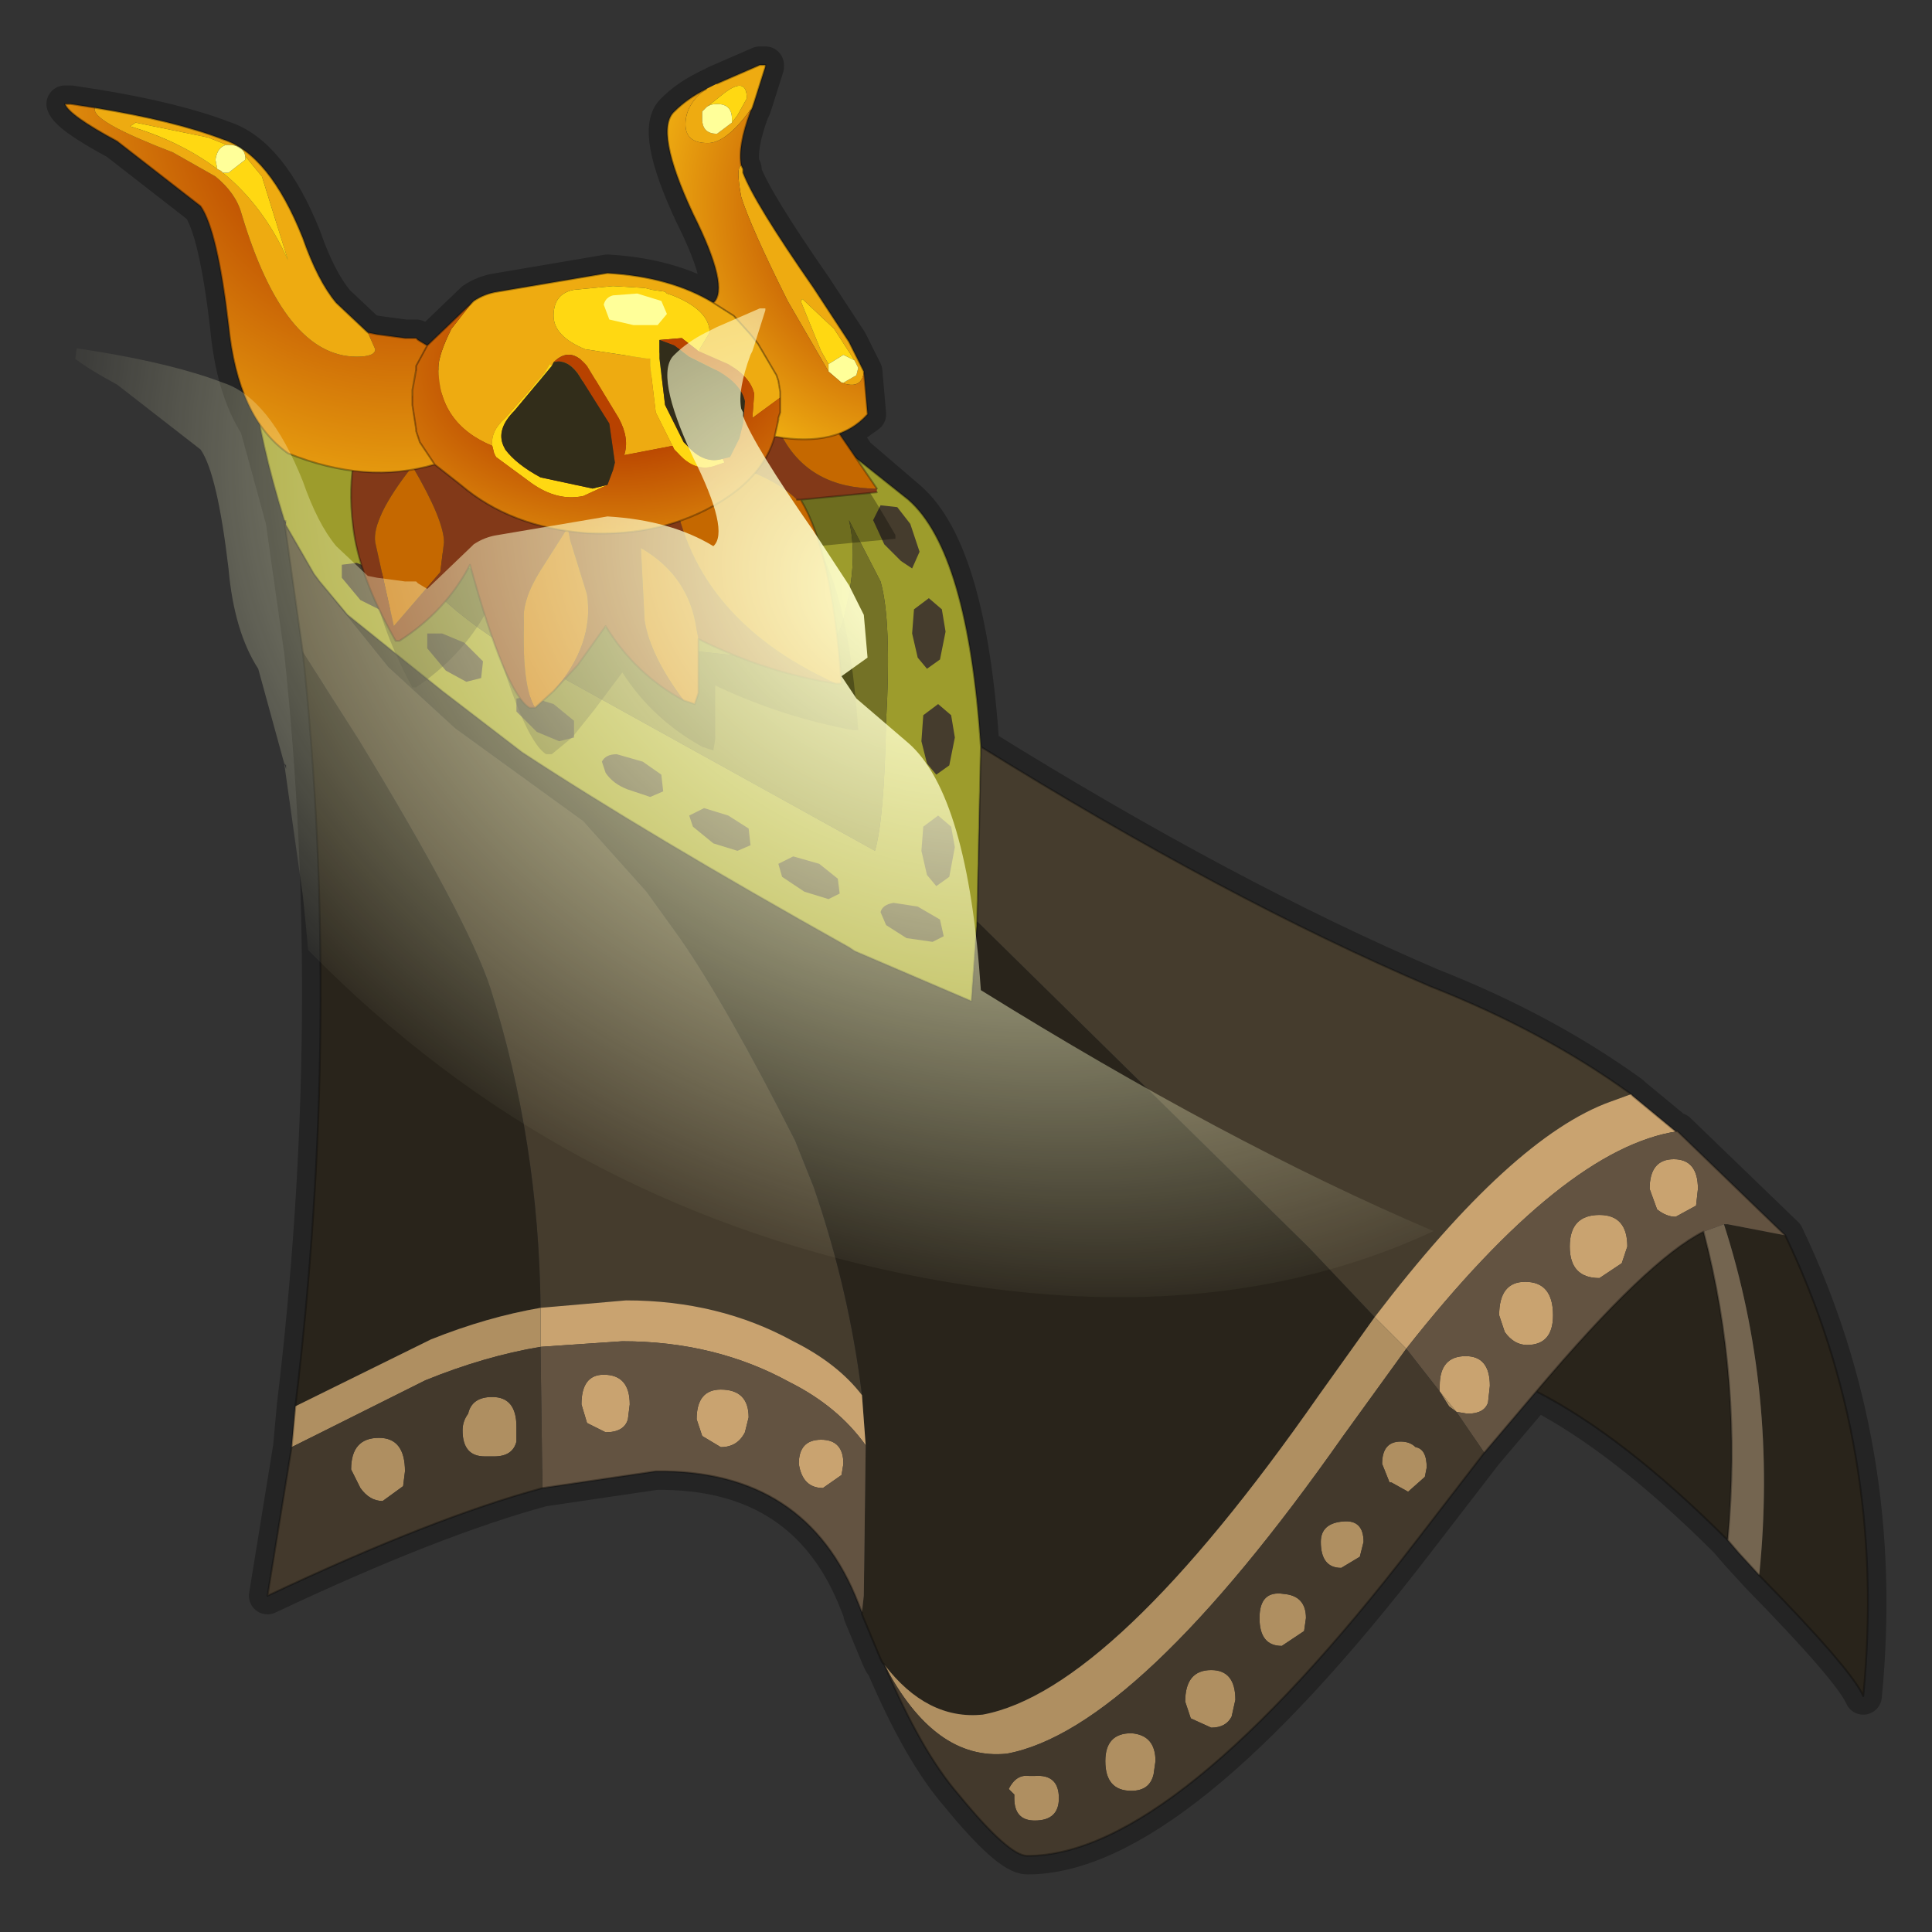 <?xml version="1.0" encoding="UTF-8" standalone="no"?>
<svg xmlns:xlink="http://www.w3.org/1999/xlink" height="520.0px" width="520.0px" xmlns="http://www.w3.org/2000/svg">
  <rect width="100%" height="100%" fill="#333333" stroke="none"/>
  <g transform="matrix(10.0, 0.0, 0.0, 10.0, 0.0, 0.0)">
    <use height="58.55" transform="matrix(1.0, 0.0, 0.0, 1.0, 0.0, -6.55)" width="52.0" xlink:href="#sprite0"/>
  </g>
  <defs>
    <g id="sprite0" transform="matrix(1.0, 0.0, 0.0, 1.0, 0.0, 6.55)">
      <use height="52.0" transform="matrix(1.0, 0.0, 0.0, 1.0, 0.0, 0.0)" width="52.0" xlink:href="#sprite1"/>
      <use height="49.25" transform="matrix(1.0, 0.0, 0.0, 1.0, 1.25, 1.2)" width="49.5" xlink:href="#shape1"/>
      <clipPath id="clipPath0" transform="matrix(1.0, 0.0, 0.0, 1.0, 0.0, 6.55)">
        <use height="48.25" transform="matrix(1.0, 0.0, 0.0, 1.0, 1.75, 1.7)" width="48.5" xlink:href="#shape2"/>
      </clipPath>
      <g clip-path="url(#clipPath0)">
        <use height="37.7" transform="matrix(1.196, 0.248, -0.008, 0.959, 2.05, -6.55)" width="37.7" xlink:href="#sprite2"/>
      </g>
    </g>
    <g id="sprite1" transform="matrix(1.0, 0.0, 0.0, 1.0, 0.0, 0.0)">
      <use height="52.0" transform="matrix(1.0, 0.0, 0.0, 1.0, 0.0, 0.0)" width="52.0" xlink:href="#shape0"/>
    </g>
    <g id="shape0" transform="matrix(1.0, 0.0, 0.0, 1.0, 0.0, 0.0)">
      <path d="M0.0 0.0 L52.0 0.0 52.0 52.0 0.0 52.0 0.0 0.0" fill="#ffba2e" fill-opacity="0.0" fill-rule="evenodd" stroke="none"/>
    </g>
    <g id="shape1" transform="matrix(1.0, 0.0, 0.0, 1.0, -1.25, -1.2)">
      <path d="M5.4 5.55 Q5.85 6.2 6.15 8.75 6.3 10.45 6.95 11.45 L7.65 14.0 8.15 17.55 Q9.2 27.45 7.95 37.85 L7.85 38.95 7.2 42.95 Q11.65 40.85 14.6 40.05 L17.65 39.6 Q21.7 39.55 23.1 43.15 L23.2 43.4 23.2 43.45 23.7 44.65 23.75 44.75 23.8 44.8 Q24.8 47.15 25.8 48.3 27.15 49.95 27.65 49.95 31.6 49.95 38.1 41.5 L39.95 39.1 41.35 37.45 Q43.7 38.65 46.5 41.45 L46.8 41.8 47.35 42.4 Q49.85 44.95 50.15 45.65 50.8 39.0 48.05 33.25 L45.15 30.45 45.1 30.45 43.95 29.5 43.9 29.45 Q41.55 27.75 38.5 26.55 33.0 24.2 26.4 20.1 26.05 14.85 24.45 13.45 L23.05 12.25 22.65 11.65 23.35 11.15 23.25 10.0 22.85 9.2 21.9 7.75 Q20.3 5.45 20.0 4.65 L20.0 4.55 19.95 4.45 Q19.85 3.95 20.2 3.0 L20.25 2.9 20.3 2.75 20.6 1.8 20.6 1.75 20.45 1.75 19.3 2.25 19.0 2.4 Q18.5 2.65 18.15 3.0 17.6 3.5 18.65 5.75 19.65 7.75 19.2 8.15 18.05 7.45 16.35 7.35 L13.4 7.85 Q13.05 7.9 12.75 8.1 L12.7 8.15 11.5 9.3 11.25 9.15 11.2 9.1 10.9 9.1 10.15 9.0 9.9 8.95 9.05 8.15 Q8.55 7.55 8.15 6.4 7.25 4.15 6.0 3.75 4.7 3.25 2.55 2.9 L1.9 2.8 1.75 2.8 Q1.85 3.1 3.15 3.8 L5.4 5.55 M7.65 14.0 L7.7 14.15 7.7 14.05 7.65 14.0" fill="none" stroke="#000000" stroke-linecap="round" stroke-linejoin="round" stroke-opacity="0.302" stroke-width="1.0"/>
      <path d="M26.4 20.1 Q26.05 14.85 24.45 13.45 L19.3 9.35 14.2 9.8 6.8 10.25 Q7.0 11.9 7.65 14.0 L7.7 14.0 7.7 14.05 7.7 14.15 8.45 15.45 8.6 15.65 9.35 16.55 11.9 18.6 14.05 20.25 Q17.4 22.45 22.85 25.5 L23.0 25.6 26.15 26.95 26.3 24.8 26.4 20.1 M22.85 14.0 L23.7 15.65 Q24.0 16.7 23.85 19.4 23.8 22.05 23.55 22.9 L13.8 17.5 Q11.25 16.0 9.8 13.5 11.4 14.75 13.95 15.95 16.65 17.15 18.45 17.5 L21.35 17.8 Q22.5 17.75 22.75 16.45 23.1 15.05 22.85 14.0" fill="#9d9c2c" fill-rule="evenodd" stroke="none"/>
      <path d="M7.7 14.05 L7.7 14.0 7.65 14.0 7.7 14.05 M22.85 14.0 Q23.1 15.05 22.75 16.45 22.5 17.75 21.35 17.8 L18.45 17.5 Q16.65 17.15 13.95 15.95 11.4 14.75 9.8 13.5 11.25 16.0 13.8 17.5 L23.55 22.9 Q23.8 22.05 23.85 19.4 24.0 16.7 23.7 15.65 L22.85 14.0" fill="#747226" fill-rule="evenodd" stroke="none"/>
      <path d="M26.4 20.1 L26.3 24.8 35.25 33.6 37.0 35.45 Q40.7 30.6 43.35 29.65 L43.9 29.45 Q41.55 27.75 38.5 26.55 33.0 24.2 26.4 20.1 M8.6 15.65 L8.45 15.45 7.7 14.15 7.65 14.0 8.15 17.55 9.65 19.9 Q12.6 24.75 13.2 26.6 14.5 30.7 14.55 35.2 L16.85 35.0 Q19.35 35.0 21.35 36.1 22.55 36.7 23.2 37.55 22.85 34.7 21.9 31.95 L21.4 30.7 Q19.55 27.05 18.3 25.25 L17.4 24.0 15.7 22.1 12.25 19.6 10.45 17.95 8.6 15.65" fill="#453c2d" fill-rule="evenodd" stroke="none"/>
      <path d="M26.3 24.8 L26.15 26.95 23.0 25.6 22.85 25.5 Q17.4 22.45 14.05 20.25 L11.9 18.6 9.35 16.55 8.6 15.65 10.45 17.95 12.25 19.6 15.7 22.1 17.4 24.0 18.3 25.25 Q19.55 27.05 21.4 30.7 L21.9 31.95 Q22.85 34.7 23.2 37.55 L23.3 38.9 23.25 42.95 23.2 43.4 23.2 43.45 23.7 44.65 23.75 44.75 23.8 44.8 Q24.95 46.3 26.45 46.15 29.95 45.5 35.5 37.55 L37.0 35.45 35.25 33.6 26.3 24.8 M8.15 17.55 Q9.2 27.45 7.95 37.85 L11.6 36.05 Q13.1 35.45 14.55 35.2 14.5 30.7 13.2 26.6 12.6 24.75 9.65 19.9 L8.15 17.55 M41.35 37.45 Q43.7 38.65 46.5 41.45 46.9 37.15 45.85 33.15 44.35 33.9 41.35 37.45 M47.35 42.4 Q49.85 44.95 50.15 45.65 50.8 39.0 48.05 33.25 L46.5 32.95 46.4 32.95 Q47.85 37.45 47.35 42.4" fill="#29241b" fill-rule="evenodd" stroke="none"/>
      <path d="M45.15 30.45 L45.1 30.45 43.95 29.5 43.9 29.45 43.35 29.65 Q40.7 30.6 37.0 35.45 L37.85 36.3 Q42.1 30.9 45.15 30.45 M22.65 39.7 L22.7 39.4 Q22.7 38.75 22.1 38.75 21.5 38.75 21.5 39.4 21.6 40.05 22.15 40.05 L22.65 39.7 M23.3 38.9 L23.2 37.55 Q22.55 36.7 21.35 36.1 19.35 35.0 16.85 35.0 L14.55 35.2 14.55 36.25 16.75 36.1 Q19.25 36.1 21.25 37.2 22.55 37.85 23.3 38.9 M16.95 37.8 Q16.95 37.0 16.25 37.0 15.65 37.0 15.65 37.8 L15.8 38.3 16.3 38.55 Q16.8 38.55 16.9 38.2 L16.95 37.8 M18.75 38.2 L18.9 38.65 19.4 38.95 Q19.85 38.95 20.05 38.55 L20.15 38.15 Q20.15 37.4 19.4 37.4 18.75 37.4 18.75 38.2 M40.5 35.85 Q40.75 36.2 41.1 36.2 41.8 36.2 41.8 35.4 41.8 34.5 41.05 34.5 40.35 34.5 40.35 35.4 L40.5 35.85 M44.4 32.0 L44.6 32.55 Q44.85 32.75 45.1 32.75 L45.65 32.45 45.7 32.0 Q45.7 31.2 45.05 31.2 44.4 31.2 44.4 32.0 M43.8 33.55 Q43.8 32.7 43.05 32.7 42.25 32.7 42.25 33.55 42.25 34.4 43.05 34.4 L43.65 34.0 43.8 33.55 M39.2 38.0 L39.5 38.05 Q39.95 38.05 40.05 37.75 L40.1 37.3 Q40.1 36.5 39.45 36.5 38.75 36.5 38.75 37.3 L38.75 37.45 39.2 38.0" fill="#c9a370" fill-rule="evenodd" stroke="none"/>
      <path d="M14.6 40.05 L17.65 39.6 Q21.7 39.55 23.1 43.15 L23.2 43.4 23.25 42.95 23.3 38.9 Q22.55 37.85 21.25 37.2 19.25 36.1 16.75 36.1 L14.55 36.25 14.55 36.35 14.6 40.05 M39.95 39.1 L41.35 37.45 Q44.35 33.9 45.85 33.15 L46.4 32.95 46.5 32.95 48.05 33.25 45.15 30.45 Q42.1 30.9 37.85 36.3 L38.75 37.45 38.75 37.3 Q38.75 36.5 39.45 36.5 40.1 36.5 40.1 37.3 L40.05 37.75 Q39.95 38.05 39.5 38.05 L39.2 38.0 39.95 39.1 M22.65 39.7 L22.15 40.05 Q21.6 40.05 21.5 39.4 21.5 38.75 22.1 38.75 22.7 38.75 22.7 39.4 L22.65 39.7 M18.75 38.2 Q18.75 37.4 19.4 37.4 20.15 37.4 20.15 38.15 L20.05 38.55 Q19.85 38.95 19.4 38.95 L18.9 38.65 18.75 38.2 M16.95 37.8 L16.9 38.2 Q16.8 38.55 16.3 38.55 L15.8 38.3 15.65 37.8 Q15.65 37.0 16.25 37.0 16.95 37.0 16.95 37.8 M43.8 33.55 L43.65 34.0 43.05 34.4 Q42.25 34.4 42.25 33.55 42.25 32.7 43.05 32.7 43.8 32.7 43.8 33.55 M44.4 32.0 Q44.4 31.2 45.05 31.2 45.7 31.2 45.7 32.0 L45.65 32.45 45.1 32.75 Q44.85 32.75 44.6 32.55 L44.4 32.0 M40.5 35.85 L40.35 35.4 Q40.35 34.5 41.05 34.5 41.8 34.5 41.8 35.4 41.8 36.2 41.1 36.2 40.75 36.2 40.5 35.85" fill="#635341" fill-rule="evenodd" stroke="none"/>
      <path d="M7.95 37.85 L7.85 38.95 11.45 37.15 Q13.05 36.5 14.55 36.25 L14.55 35.2 Q13.1 35.45 11.6 36.05 L7.95 37.85 M13.3 39.2 Q13.8 39.2 13.9 38.8 L13.9 38.4 Q13.9 37.6 13.25 37.6 12.7 37.6 12.6 38.05 12.45 38.25 12.45 38.5 12.45 39.2 13.05 39.2 L13.15 39.2 13.3 39.2 M9.45 39.55 L9.7 40.05 Q9.95 40.4 10.3 40.4 L10.85 40.0 10.9 39.6 Q10.9 38.7 10.2 38.7 9.45 38.7 9.45 39.55 M37.7 38.8 Q37.2 38.8 37.2 39.4 L37.4 39.9 37.45 39.9 37.9 40.15 38.35 39.75 38.4 39.5 Q38.4 39.0 38.1 38.95 37.95 38.8 37.7 38.8 M23.8 44.8 Q25.15 47.4 27.1 47.2 30.6 46.55 36.15 38.65 L37.85 36.3 37.0 35.45 35.5 37.55 Q29.95 45.5 26.45 46.15 24.95 46.3 23.8 44.8 M38.75 37.45 L39.0 37.85 39.2 38.0 38.75 37.45 M36.7 41.5 Q36.7 40.9 36.15 40.95 35.55 41.0 35.55 41.5 35.55 42.2 36.1 42.2 L36.6 41.9 36.7 41.5 M29.75 47.4 Q29.75 48.2 30.45 48.2 30.95 48.2 31.05 47.75 L31.1 47.4 Q31.1 46.7 30.45 46.65 29.75 46.65 29.75 47.4 M27.15 48.15 L27.3 48.3 27.3 48.4 Q27.3 49.0 27.85 49.0 28.5 49.0 28.5 48.4 28.5 47.75 27.85 47.8 L27.75 47.8 27.7 47.8 Q27.35 47.75 27.15 48.15 M33.9 43.55 Q33.9 44.3 34.5 44.3 L35.1 43.9 35.15 43.55 Q35.15 42.95 34.55 42.9 33.9 42.8 33.9 43.55 M33.25 45.75 Q33.25 44.95 32.6 44.95 31.9 44.95 31.9 45.8 L32.05 46.25 32.6 46.5 Q33.0 46.5 33.15 46.2 L33.25 45.75" fill="#af8f61" fill-rule="evenodd" stroke="none"/>
      <path d="M7.85 38.95 L7.2 42.95 Q11.65 40.85 14.6 40.05 L14.55 36.35 14.55 36.25 Q13.05 36.5 11.45 37.15 L7.85 38.95 M23.8 44.8 Q24.8 47.15 25.8 48.3 27.15 49.95 27.65 49.95 31.6 49.95 38.1 41.5 L39.95 39.1 39.2 38.0 39.0 37.85 38.75 37.45 37.85 36.3 36.15 38.65 Q30.6 46.55 27.1 47.2 25.15 47.4 23.8 44.8 M13.3 39.2 L13.15 39.2 13.05 39.2 Q12.45 39.2 12.45 38.5 12.45 38.25 12.6 38.05 12.7 37.6 13.25 37.6 13.9 37.6 13.9 38.4 L13.9 38.8 Q13.8 39.2 13.3 39.2 M9.45 39.55 Q9.45 38.7 10.2 38.7 10.9 38.7 10.9 39.6 L10.85 40.0 10.3 40.4 Q9.95 40.4 9.7 40.05 L9.45 39.55 M37.7 38.8 Q37.95 38.8 38.1 38.95 38.4 39.0 38.4 39.5 L38.35 39.75 37.9 40.15 37.45 39.9 37.4 39.9 37.2 39.4 Q37.2 38.8 37.7 38.8 M36.7 41.5 L36.6 41.9 36.1 42.2 Q35.55 42.2 35.55 41.5 35.55 41.0 36.15 40.95 36.7 40.9 36.7 41.5 M33.25 45.75 L33.15 46.2 Q33.0 46.5 32.6 46.5 L32.05 46.25 31.9 45.8 Q31.9 44.95 32.6 44.95 33.25 44.95 33.25 45.75 M33.9 43.55 Q33.9 42.8 34.55 42.9 35.15 42.95 35.15 43.55 L35.1 43.9 34.5 44.3 Q33.9 44.3 33.9 43.55 M27.15 48.15 Q27.35 47.75 27.7 47.8 L27.75 47.8 27.85 47.8 Q28.5 47.75 28.5 48.4 28.5 49.0 27.85 49.0 27.3 49.0 27.3 48.4 L27.3 48.3 27.15 48.15 M29.75 47.4 Q29.75 46.65 30.45 46.65 31.1 46.7 31.1 47.4 L31.05 47.75 Q30.95 48.2 30.45 48.2 29.75 48.2 29.75 47.4" fill="#43392c" fill-rule="evenodd" stroke="none"/>
      <path d="M46.5 41.45 L46.8 41.8 47.35 42.4 Q47.85 37.45 46.4 32.95 L45.85 33.15 Q46.9 37.15 46.5 41.45" fill="#746550" fill-rule="evenodd" stroke="none"/>
      <path d="M7.65 14.0 Q7.0 11.9 6.8 10.25 L14.2 9.8 19.3 9.35 24.45 13.45 Q26.05 14.85 26.4 20.1 L26.3 24.8 26.15 26.95 23.0 25.6 22.85 25.5 Q17.4 22.45 14.05 20.25 L11.9 18.6 9.35 16.55 8.6 15.65 8.45 15.45 7.7 14.15 M7.65 14.0 L8.15 17.55 Q9.2 27.45 7.95 37.85 L7.85 38.95 7.2 42.95 Q11.65 40.85 14.6 40.05 L17.65 39.6 Q21.7 39.55 23.1 43.15 L23.2 43.4 23.2 43.45 23.7 44.65 23.75 44.75 23.8 44.8 Q24.8 47.15 25.8 48.3 27.15 49.95 27.65 49.95 31.6 49.95 38.1 41.5 L39.95 39.1 41.35 37.45 Q43.7 38.65 46.5 41.45 L46.8 41.8 47.35 42.4 Q49.85 44.95 50.15 45.65 50.8 39.0 48.05 33.25 L45.15 30.45 45.1 30.45 43.95 29.5 43.9 29.45 Q41.55 27.75 38.5 26.55 33.0 24.2 26.4 20.1 M45.85 33.15 Q44.35 33.9 41.35 37.45 M46.5 41.45 Q46.9 37.15 45.85 33.15" fill="none" stroke="#000000" stroke-linecap="round" stroke-linejoin="round" stroke-opacity="0.302" stroke-width="0.05"/>
      <path d="M24.15 13.65 L23.7 13.6 23.5 14.0 23.8 14.65 24.25 15.1 24.55 15.3 24.75 14.85 24.5 14.1 24.15 13.65 M24.6 16.4 L24.55 17.05 24.7 17.7 24.95 18.0 25.3 17.75 25.45 17.0 25.35 16.4 25.0 16.1 24.6 16.4 M12.0 18.05 L12.55 18.35 12.95 18.25 13.0 17.8 12.5 17.3 11.9 17.05 11.5 17.05 11.5 17.45 12.0 18.05 M10.3 16.45 L10.65 16.35 10.7 15.9 10.25 15.4 9.6 15.15 9.2 15.2 9.2 15.55 9.7 16.15 10.3 16.45 M14.9 18.95 L14.25 18.75 13.9 18.8 13.9 19.15 14.45 19.7 15.05 19.95 15.45 19.85 15.45 19.4 14.9 18.95 M16.3 20.8 Q16.5 21.1 16.9 21.25 L17.5 21.45 17.85 21.3 17.8 20.85 17.3 20.5 16.6 20.3 Q16.3 20.3 16.2 20.5 L16.3 20.8 M18.55 21.95 L18.65 22.25 19.2 22.7 19.85 22.9 20.2 22.75 20.15 22.3 19.6 21.95 18.95 21.75 18.55 21.95 M24.85 19.25 L24.8 19.95 24.95 20.55 25.2 20.85 25.55 20.6 25.7 19.85 25.6 19.25 25.25 18.95 24.85 19.25 M25.2 23.85 L25.55 23.6 25.7 22.8 25.6 22.25 25.25 21.95 24.85 22.25 24.8 22.9 24.95 23.55 25.2 23.85 M20.95 23.25 L21.05 23.6 21.65 24.0 22.3 24.2 22.6 24.05 22.55 23.65 22.05 23.25 21.35 23.05 20.95 23.25 M23.7 24.55 L23.85 24.9 24.4 25.25 25.1 25.35 25.4 25.2 25.3 24.75 24.7 24.4 24.05 24.3 Q23.75 24.35 23.7 24.55" fill="#453c2d" fill-rule="evenodd" stroke="none"/>
      <path d="M10.0 15.35 Q10.15 16.75 11.1 18.5 L11.2 18.5 Q12.45 17.65 13.1 16.45 14.05 19.9 14.7 20.3 L14.85 20.3 15.4 19.85 16.0 19.1 16.75 18.1 Q17.55 19.35 18.9 20.1 L19.2 20.2 19.25 19.9 19.25 18.45 Q21.05 19.3 22.95 19.65 L23.1 19.65 Q22.85 16.1 22.0 14.7 L24.1 14.5 24.1 14.4 Q23.0 12.5 22.7 12.3 L22.2 11.9 21.75 11.65 21.4 11.5 20.55 11.15 10.65 11.95 Q9.7 13.35 10.0 15.35" fill="#000000" fill-opacity="0.302" fill-rule="evenodd" stroke="none"/>
      <path d="M21.0 10.25 L20.95 10.25 21.0 10.3 21.0 10.25" fill="#885522" fill-rule="evenodd" stroke="none"/>
      <path d="M14.4 19.05 L14.9 18.6 Q16.0 17.35 15.8 16.0 L15.35 14.55 15.3 14.3 15.25 14.25 14.55 15.35 Q14.05 16.15 14.1 16.7 14.05 18.5 14.4 19.05 M18.4 18.85 L18.7 18.95 18.8 18.65 18.8 17.2 18.75 16.95 Q18.55 15.5 17.25 14.75 L17.35 16.7 Q17.5 17.65 18.4 18.85 M22.5 18.4 L22.65 18.4 Q22.4 14.85 21.55 13.45 L21.45 13.45 Q20.9 12.9 19.8 12.55 L18.2 12.3 18.05 12.55 18.1 13.0 Q18.55 16.6 22.5 18.4 M23.6 13.15 L22.2 11.1 21.7 10.65 21.3 10.4 21.0 10.25 21.0 10.3 21.05 11.75 Q21.8 13.15 23.6 13.15 M11.95 14.6 Q11.95 14.0 11.1 12.55 10.0 13.95 10.1 14.6 L10.6 16.85 11.85 15.4 11.95 14.6" fill="#c56800" fill-rule="evenodd" stroke="none"/>
      <path d="M20.95 10.25 Q20.5 10.0 20.05 9.9 L10.2 10.75 Q9.25 12.1 9.5 14.15 9.65 15.5 10.65 17.25 L10.75 17.25 Q12.0 16.45 12.65 15.2 13.6 18.65 14.25 19.05 L14.4 19.05 Q14.05 18.5 14.1 16.7 14.05 16.15 14.55 15.35 L15.25 14.25 15.3 14.3 15.35 14.55 15.8 16.0 Q16.0 17.35 14.9 18.6 L15.55 17.9 16.3 16.85 Q17.1 18.15 18.4 18.85 17.5 17.65 17.35 16.7 L17.25 14.75 Q18.55 15.5 18.75 16.95 L18.8 17.2 Q20.6 18.1 22.5 18.4 18.55 16.6 18.1 13.0 L18.05 12.55 18.2 12.3 19.8 12.55 Q20.9 12.9 21.45 13.45 L21.55 13.45 23.6 13.25 23.6 13.15 Q21.8 13.15 21.05 11.75 L21.0 10.3 20.95 10.25 M11.95 14.6 L11.85 15.4 10.6 16.85 10.1 14.6 Q10.0 13.95 11.1 12.55 11.95 14.0 11.95 14.6" fill="#823918" fill-rule="evenodd" stroke="none"/>
      <path d="M20.95 10.25 Q20.5 10.0 20.05 9.9 L10.2 10.75 Q9.25 12.1 9.5 14.15 9.65 15.5 10.65 17.25 L10.75 17.25 Q12.0 16.45 12.65 15.2 13.6 18.65 14.25 19.05 L14.4 19.05 14.9 18.6 15.55 17.9 16.3 16.85 Q17.1 18.15 18.4 18.85 L18.7 18.95 18.8 18.65 18.8 17.2 Q20.6 18.1 22.5 18.4 L22.65 18.4 Q22.4 14.85 21.55 13.45 L23.6 13.25 M23.6 13.15 L22.2 11.1 21.7 10.65 21.3 10.4 21.0 10.25 20.95 10.25 M21.45 13.45 L21.55 13.45" fill="none" stroke="#000000" stroke-linecap="round" stroke-linejoin="round" stroke-opacity="0.302" stroke-width="0.05"/>
      <path d="M9.9 8.95 L10.1 9.4 Q10.1 9.6 9.6 9.6 7.65 9.6 6.5 5.75 6.35 5.2 5.8 4.75 L4.65 4.1 Q2.55 3.3 2.55 2.95 L2.55 2.9 1.9 2.8 1.75 2.8 Q1.85 3.1 3.15 3.8 L5.4 5.55 Q5.85 6.2 6.15 8.75 6.4 11.25 7.75 12.2 9.85 13.05 11.7 12.5 L11.4 12.05 11.3 11.9 11.2 11.6 11.2 11.55 11.1 10.9 11.1 10.5 11.2 9.95 11.2 9.85 11.5 9.3 11.25 9.15 11.2 9.1 10.9 9.1 10.15 9.0 9.9 8.95" fill="url(#gradient0)" fill-rule="evenodd" stroke="none"/>
      <path d="M2.55 2.9 L2.55 2.95 Q2.55 3.3 4.65 4.1 L5.8 4.75 Q6.35 5.2 6.5 5.75 7.65 9.6 9.6 9.6 10.1 9.6 10.1 9.4 L9.9 8.95 9.05 8.15 Q8.55 7.55 8.15 6.4 7.25 4.15 6.0 3.75 4.7 3.25 2.55 2.9 M5.85 4.55 Q4.85 3.8 3.5 3.4 L3.65 3.3 5.6 3.7 6.1 3.9 6.15 3.9 Q6.55 3.9 6.6 4.2 L7.05 4.75 7.75 7.0 Q7.1 5.55 6.0 4.65 L5.95 4.6 5.85 4.55 M19.7 3.3 L19.3 3.6 Q18.9 3.6 18.9 3.2 L18.9 3.1 18.9 3.0 19.0 2.9 19.5 2.5 Q20.1 2.05 20.1 2.65 L19.85 3.1 19.7 3.3 M19.2 8.15 Q18.05 7.45 16.35 7.35 L13.4 7.85 Q13.05 7.9 12.75 8.1 L12.7 8.15 12.15 8.85 Q11.8 9.55 11.8 9.9 11.8 11.4 13.25 12.0 13.2 11.6 13.6 11.25 L14.65 10.05 14.8 9.8 14.85 9.85 14.9 9.75 Q15.35 9.3 15.8 9.85 L16.65 11.25 Q16.95 11.8 16.8 12.25 L18.1 12.0 17.65 11.1 17.5 9.85 17.5 9.65 17.4 9.65 15.75 9.4 Q14.9 9.05 14.9 8.5 14.9 7.9 15.45 7.8 L16.5 7.7 17.35 7.75 17.55 7.8 17.9 7.85 17.95 7.9 18.1 7.95 Q19.1 8.35 19.1 8.95 L18.8 9.45 19.6 9.8 Q20.2 10.15 20.3 10.6 L20.25 11.25 21.0 10.7 21.0 10.55 20.95 10.25 20.9 10.1 20.4 9.25 20.2 9.0 19.75 8.5 19.2 8.15 M19.0 2.4 Q18.45 2.8 18.45 3.35 18.45 3.85 19.05 3.85 19.55 3.85 20.2 2.95 L20.2 3.0 20.25 2.9 20.3 2.75 20.6 1.8 20.6 1.75 20.45 1.75 19.3 2.25 19.0 2.4 M19.95 4.45 Q19.8 4.5 19.95 5.3 20.2 6.1 21.2 8.1 L22.3 10.0 22.3 9.9 22.3 9.8 22.1 9.45 21.55 8.1 21.6 8.05 22.45 8.85 23.0 9.7 23.1 9.9 23.05 10.1 22.7 10.3 22.65 10.3 Q23.2 10.5 23.25 10.0 L22.85 9.2 21.9 7.75 Q20.3 5.45 20.0 4.65 L20.0 4.55 19.95 4.45" fill="#eeab11" fill-rule="evenodd" stroke="none"/>
      <path d="M5.85 4.55 L5.8 4.3 Q5.85 3.95 6.1 3.9 L5.6 3.7 3.65 3.3 3.5 3.4 Q4.85 3.8 5.85 4.55 M6.6 4.2 L6.6 4.3 6.15 4.65 6.0 4.65 Q7.1 5.55 7.75 7.0 L7.05 4.75 6.6 4.2 M19.7 3.3 L19.85 3.1 20.1 2.65 Q20.1 2.05 19.5 2.5 L19.0 2.9 Q19.1 2.8 19.3 2.8 19.7 2.8 19.7 3.2 L19.7 3.3 M18.8 9.45 L19.1 8.95 Q19.1 8.35 18.1 7.95 L17.95 7.9 17.9 7.85 17.55 7.8 17.35 7.75 16.5 7.7 15.45 7.8 Q14.9 7.9 14.9 8.5 14.9 9.05 15.75 9.4 L17.4 9.65 17.5 9.65 17.5 9.85 17.65 11.1 18.1 12.0 18.15 12.1 18.25 12.2 Q18.7 12.7 19.2 12.55 L19.5 12.45 19.45 12.35 Q18.95 12.5 18.5 12.0 L18.4 11.9 17.9 10.9 17.75 9.65 17.75 9.45 17.75 9.15 18.35 9.1 18.8 9.45 M14.85 9.85 L14.8 9.8 14.65 10.05 13.6 11.25 Q13.2 11.6 13.25 12.0 L13.3 12.2 13.35 12.3 14.3 13.0 Q15.0 13.5 15.7 13.35 L16.35 13.05 15.95 13.15 14.55 12.85 Q13.9 12.5 13.6 12.1 L13.55 12.0 Q13.35 11.55 13.85 11.05 L14.85 9.85 M23.0 9.7 L22.45 8.85 21.6 8.05 21.55 8.1 22.1 9.45 22.3 9.8 22.7 9.55 23.0 9.7" fill="#ffd812" fill-rule="evenodd" stroke="none"/>
      <path d="M6.1 3.9 Q5.85 3.95 5.8 4.3 L5.85 4.55 5.95 4.6 6.0 4.65 6.15 4.65 6.6 4.3 6.6 4.2 Q6.55 3.9 6.15 3.9 L6.1 3.9 M19.0 2.9 L18.9 3.0 18.9 3.1 18.9 3.2 Q18.9 3.6 19.3 3.6 L19.7 3.3 19.7 3.2 Q19.7 2.8 19.3 2.8 19.1 2.8 19.0 2.9 M22.3 10.0 L22.65 10.3 22.7 10.3 23.05 10.1 23.1 9.9 23.0 9.7 22.7 9.55 22.3 9.8 22.3 9.9 22.3 10.0" fill="#ffff99" fill-rule="evenodd" stroke="none"/>
      <path d="M11.5 9.3 L11.2 9.85 11.2 9.95 11.1 10.5 11.1 10.9 11.2 11.55 11.2 11.6 11.3 11.9 11.4 12.05 11.7 12.5 12.4 13.05 Q13.75 14.2 15.8 14.35 17.85 14.45 19.4 13.5 20.55 12.8 20.85 11.75 L20.95 11.3 20.95 11.25 21.0 11.1 21.0 10.9 21.0 10.7 20.25 11.25 20.3 10.6 Q20.2 10.15 19.6 9.8 L18.8 9.45 18.35 9.1 17.75 9.15 18.15 9.3 18.55 9.6 19.35 10.0 Q19.95 10.35 20.05 10.8 L20.0 11.4 19.9 11.8 19.65 12.3 19.45 12.35 19.5 12.45 19.2 12.55 Q18.7 12.7 18.25 12.2 L18.15 12.1 18.1 12.0 16.8 12.25 Q16.95 11.8 16.65 11.25 L15.8 9.85 Q15.35 9.3 14.9 9.75 15.25 9.65 15.55 10.05 L16.4 11.4 16.55 12.45 16.5 12.65 16.35 13.05 15.7 13.35 Q15.0 13.5 14.3 13.0 L13.35 12.3 13.3 12.2 13.25 12.0 Q11.8 11.4 11.8 9.9 11.8 9.55 12.15 8.85 L12.7 8.15 11.5 9.3" fill="url(#gradient1)" fill-rule="evenodd" stroke="none"/>
      <path d="M19.0 2.4 Q18.5 2.65 18.15 3.0 17.6 3.5 18.65 5.75 19.65 7.75 19.2 8.15 L19.75 8.5 20.2 9.0 20.4 9.25 20.9 10.1 20.95 10.25 21.0 10.55 21.0 10.7 21.0 10.9 21.0 11.1 20.95 11.25 20.95 11.3 20.85 11.75 Q22.55 12.05 23.35 11.15 L23.25 10.0 Q23.2 10.5 22.65 10.3 L22.3 10.0 21.2 8.1 Q20.2 6.1 19.95 5.3 19.8 4.5 19.95 4.45 19.85 3.95 20.2 3.0 L20.2 2.95 Q19.55 3.85 19.05 3.85 18.45 3.85 18.45 3.35 18.45 2.8 19.0 2.4" fill="url(#gradient2)" fill-rule="evenodd" stroke="none"/>
      <path d="M17.75 9.15 L17.75 9.45 17.75 9.65 17.9 10.9 18.4 11.9 18.5 12.0 Q18.95 12.5 19.45 12.35 L19.65 12.3 19.9 11.8 20.0 11.4 20.05 10.8 Q19.95 10.35 19.35 10.0 L18.55 9.6 18.15 9.3 17.75 9.15 M14.9 9.75 L14.85 9.85 13.85 11.05 Q13.35 11.55 13.55 12.0 L13.6 12.1 Q13.9 12.5 14.55 12.85 L15.95 13.15 16.35 13.05 16.5 12.65 16.55 12.45 16.4 11.4 15.55 10.05 Q15.25 9.65 14.9 9.75" fill="#322d1a" fill-rule="evenodd" stroke="none"/>
      <path d="M2.55 2.9 Q4.7 3.25 6.0 3.75 7.25 4.15 8.15 6.4 8.55 7.55 9.05 8.15 L9.9 8.95 10.15 9.0 10.9 9.1 11.2 9.1 11.25 9.15 11.5 9.3 11.2 9.85 11.2 9.95 11.1 10.5 11.1 10.9 11.2 11.55 11.2 11.6 11.3 11.9 11.4 12.05 11.7 12.5 Q9.85 13.05 7.75 12.2 6.4 11.25 6.15 8.75 5.85 6.2 5.4 5.55 L3.15 3.8 Q1.85 3.1 1.75 2.8 L1.9 2.8 2.55 2.9 M19.0 2.4 Q18.5 2.65 18.15 3.0 17.6 3.5 18.65 5.75 19.65 7.75 19.2 8.15 18.05 7.45 16.35 7.35 L13.4 7.85 Q13.05 7.9 12.75 8.1 L12.7 8.15 11.5 9.3 M19.3 2.25 L20.45 1.75 20.6 1.75 20.6 1.8 20.3 2.75 20.25 2.9 20.2 3.0 Q19.85 3.95 19.95 4.45 M23.25 10.0 L23.35 11.15 Q22.55 12.05 20.85 11.75 L20.95 11.3 20.95 11.25 21.0 11.1 21.0 10.9 21.0 10.7 21.0 10.55 20.95 10.25 20.9 10.1 20.4 9.25 20.2 9.0 19.75 8.5 19.2 8.15 M23.25 10.0 L22.85 9.2 21.9 7.75 Q20.3 5.45 20.0 4.65 L20.0 4.55 19.95 4.45 M11.7 12.5 L12.4 13.05 Q13.75 14.2 15.8 14.35 17.85 14.45 19.4 13.5 20.55 12.8 20.85 11.75" fill="none" stroke="#000000" stroke-linecap="round" stroke-linejoin="round" stroke-opacity="0.302" stroke-width="0.05"/>
      <path d="M17.8 8.1 L17.15 7.9 16.5 7.95 Q16.3 8.0 16.25 8.2 L16.4 8.6 17.05 8.75 17.7 8.75 17.95 8.45 17.8 8.1" fill="#ffff99" fill-rule="evenodd" stroke="none"/>
    </g>
    <radialGradient cx="0" cy="0" gradientTransform="matrix(-0.014, 0.0, 0.0, 0.014, 10.85, 2.65)" gradientUnits="userSpaceOnUse" id="gradient0" r="819.2" spreadMethod="pad">
      <stop offset="0.318" stop-color="#b84200"/>
      <stop offset="1.0" stop-color="#eeab11"/>
    </radialGradient>
    <radialGradient cx="0" cy="0" gradientTransform="matrix(-0.012, 0.0, 0.0, 0.008, 16.6, 9.8)" gradientUnits="userSpaceOnUse" id="gradient1" r="819.2" spreadMethod="pad">
      <stop offset="0.318" stop-color="#b84200"/>
      <stop offset="1.0" stop-color="#eeab11"/>
    </radialGradient>
    <radialGradient cx="0" cy="0" gradientTransform="matrix(-0.009, 0.0, 0.0, 0.009, 24.95, 5.5)" gradientUnits="userSpaceOnUse" id="gradient2" r="819.2" spreadMethod="pad">
      <stop offset="0.318" stop-color="#b84200"/>
      <stop offset="1.0" stop-color="#eeab11"/>
    </radialGradient>
    <g id="shape2" transform="matrix(1.0, 0.0, 0.0, 1.0, -1.75, -1.7)">
      <path d="M43.9 29.45 L43.95 29.5 45.1 30.45 45.15 30.45 48.05 33.25 Q50.8 39.0 50.15 45.65 49.85 44.95 47.35 42.4 L46.8 41.8 46.5 41.45 Q43.7 38.65 41.35 37.45 L39.95 39.1 38.1 41.5 Q31.6 49.95 27.65 49.95 27.15 49.95 25.8 48.3 24.8 47.15 23.8 44.8 L23.75 44.75 23.7 44.65 23.2 43.45 23.2 43.4 23.1 43.15 Q21.7 39.55 17.65 39.6 L14.6 40.05 Q11.65 40.85 7.2 42.95 L7.85 38.95 7.95 37.85 Q9.2 27.45 8.15 17.55 L7.65 14.0 7.7 14.15 7.7 14.05 7.65 14.0 6.95 11.45 Q6.3 10.45 6.15 8.75 5.85 6.2 5.4 5.55 L3.15 3.8 Q1.85 3.1 1.75 2.8 L1.9 2.8 2.55 2.9 Q4.7 3.25 6.0 3.75 7.25 4.15 8.15 6.4 8.55 7.55 9.05 8.15 L9.9 8.95 10.15 9.0 10.9 9.1 11.2 9.1 11.25 9.15 11.5 9.3 12.7 8.15 12.75 8.1 Q13.05 7.9 13.4 7.85 L16.35 7.35 Q18.05 7.45 19.2 8.15 19.65 7.75 18.65 5.75 17.6 3.5 18.15 3.0 18.5 2.65 19.0 2.4 L19.3 2.25 20.45 1.75 20.6 1.75 20.6 1.8 20.3 2.75 20.25 2.9 20.2 3.0 Q19.85 3.95 19.95 4.45 L20.0 4.55 20.0 4.65 Q20.3 5.45 21.9 7.75 L22.85 9.2 23.25 10.0 23.35 11.15 22.65 11.65 23.05 12.25 24.45 13.45 Q26.05 14.85 26.4 20.1 33.0 24.2 38.5 26.55 41.55 27.75 43.9 29.45" fill="#ff0000" fill-rule="evenodd" stroke="none"/>
    </g>
    <g id="sprite2" transform="matrix(1.0, 0.0, 0.0, 1.0, 0.0, 0.0)">
      <use height="37.7" transform="matrix(1.0, 0.0, 0.0, 1.0, 0.0, 0.0)" width="37.7" xlink:href="#shape3"/>
    </g>
    <g id="shape3" transform="matrix(1.0, 0.0, 0.0, 1.0, 0.0, 0.0)">
      <path d="M32.15 32.15 Q26.65 37.7 18.85 37.7 11.05 37.7 5.5 32.15 0.0 26.65 0.0 18.85 0.0 11.05 5.5 5.5 11.05 0.0 18.85 0.0 26.65 0.0 32.15 5.5 37.7 11.05 37.7 18.85 37.7 26.65 32.15 32.15" fill="url(#gradient3)" fill-rule="evenodd" stroke="none"/>
    </g>
    <radialGradient cx="0" cy="0" gradientTransform="matrix(0.024, 0.0, 0.0, 0.024, 18.85, 18.85)" gradientUnits="userSpaceOnUse" id="gradient3" r="819.2" spreadMethod="pad">
      <stop offset="0.0" stop-color="#ffffcc"/>
      <stop offset="1.0" stop-color="#ffffcc" stop-opacity="0.0"/>
    </radialGradient>
  </defs>
</svg>
